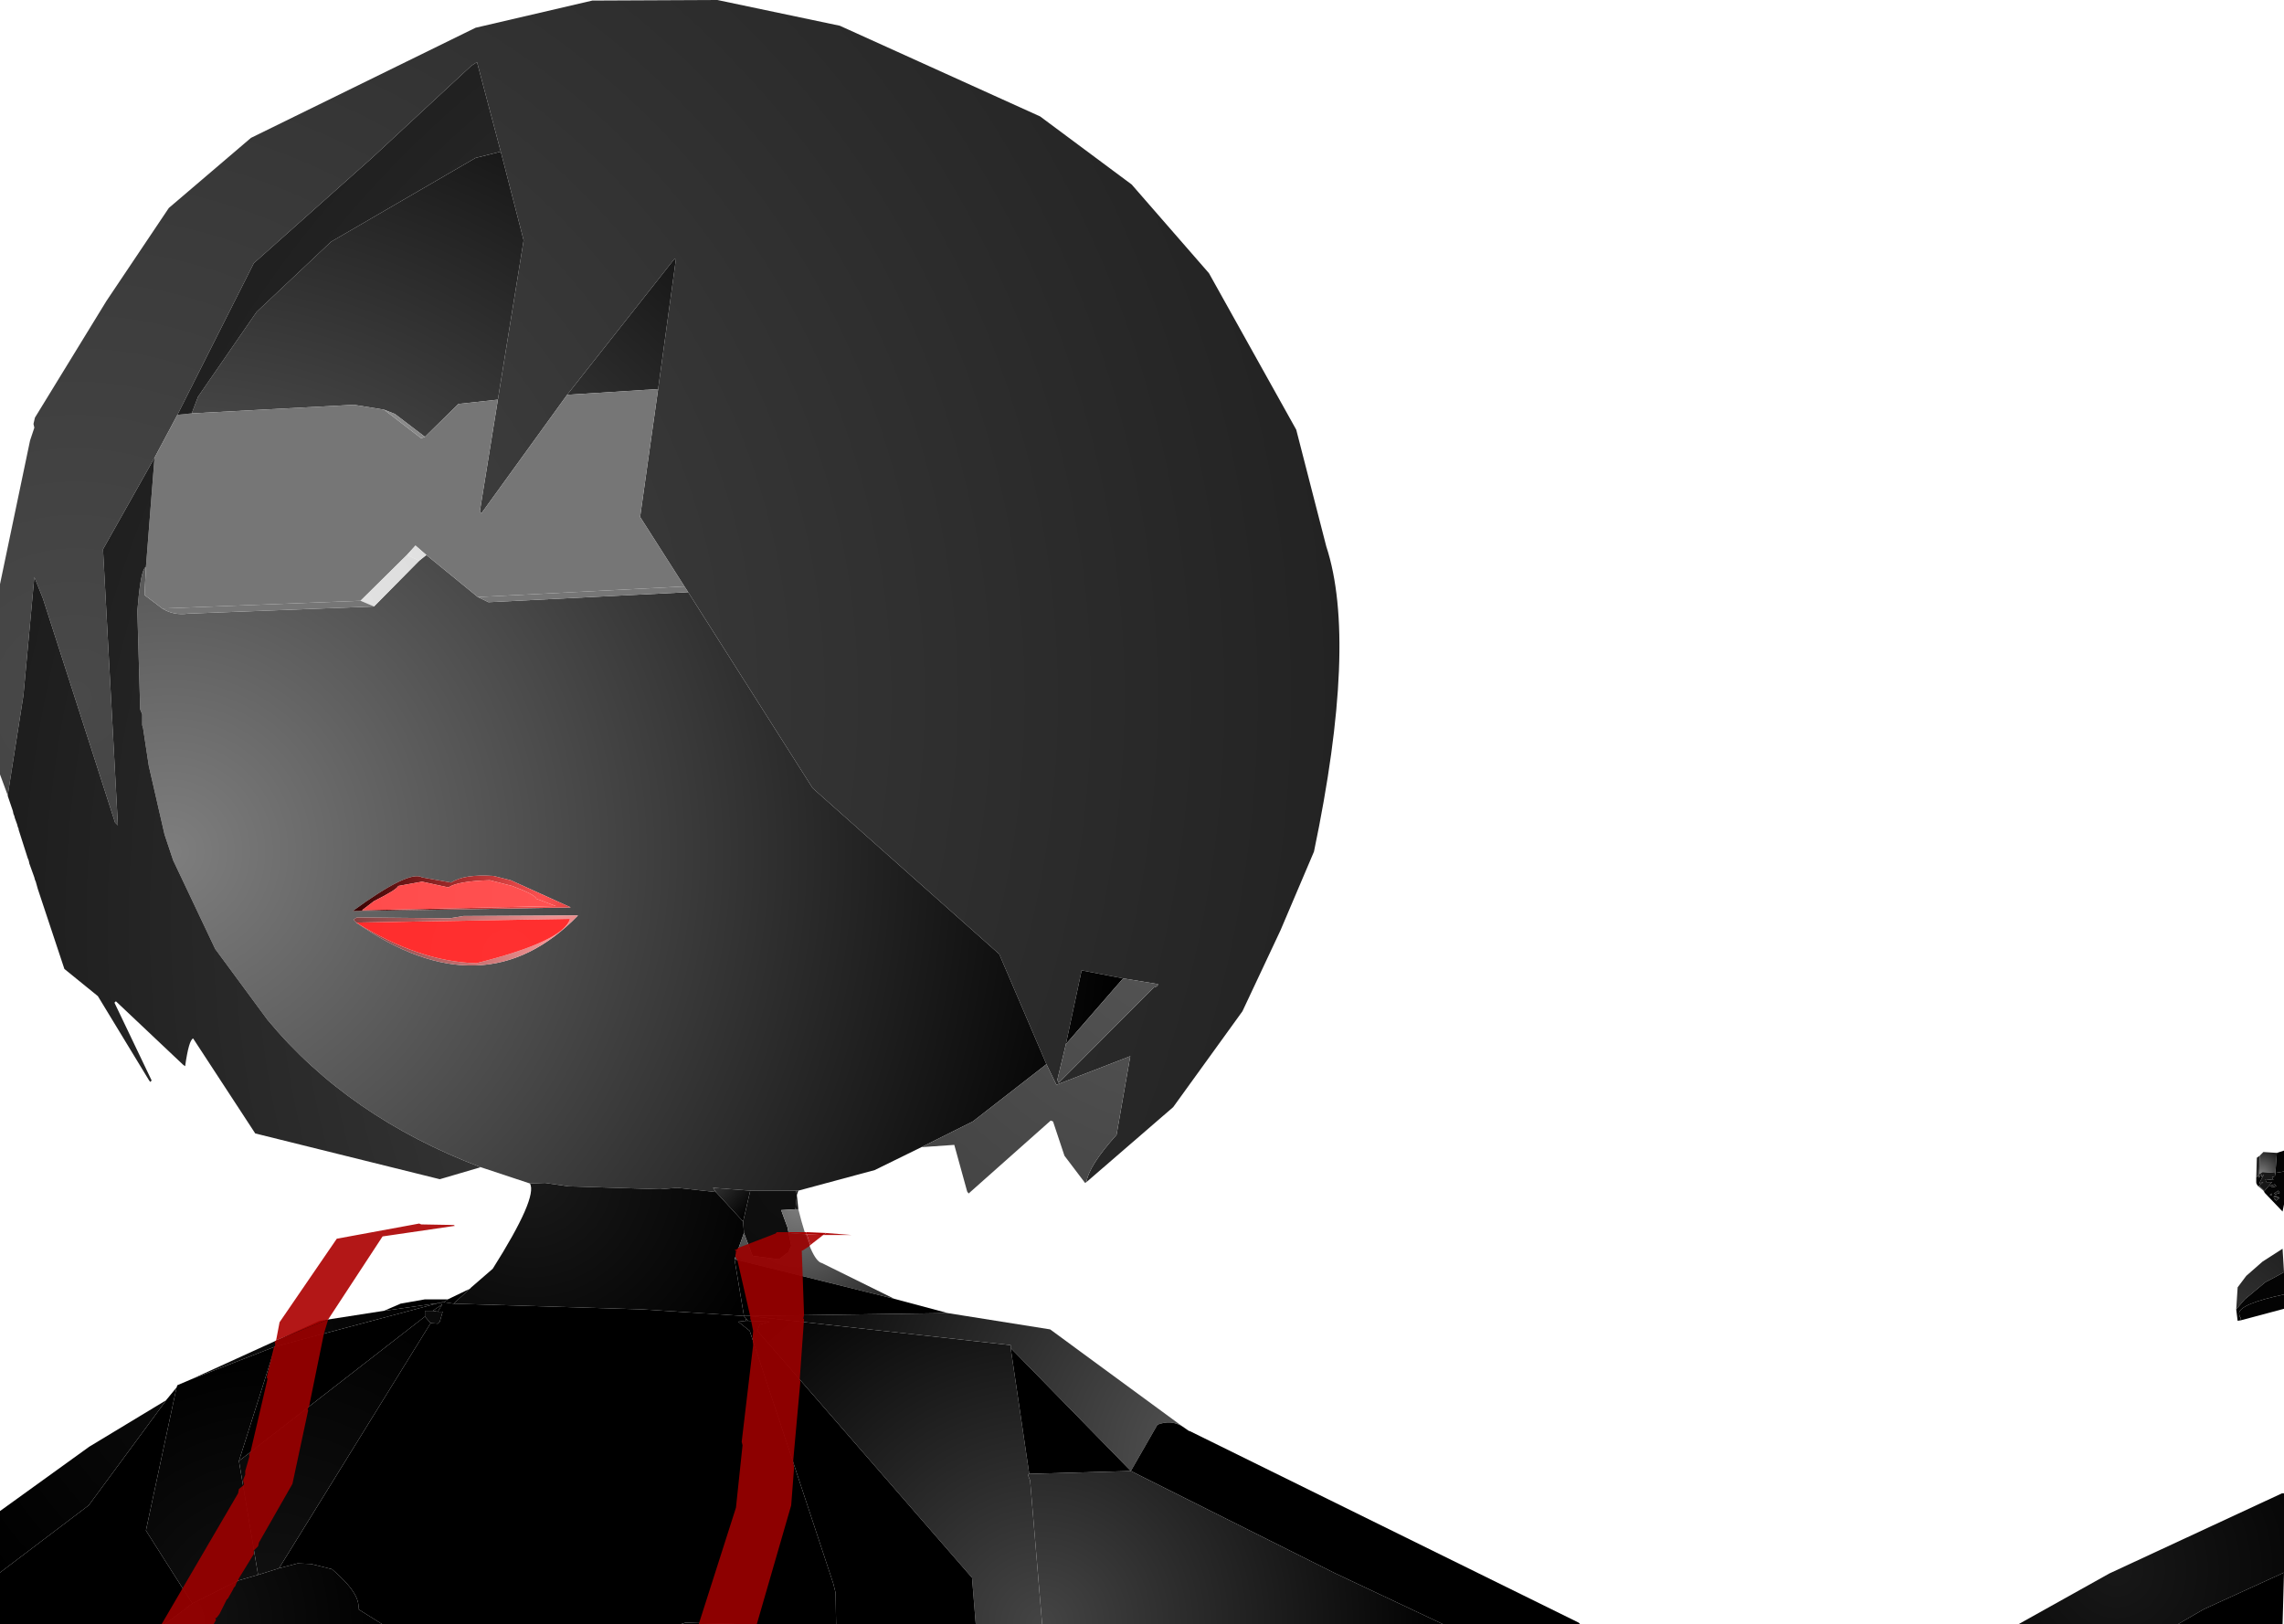 <?xml version="1.0" encoding="UTF-8" standalone="no"?>
<svg xmlns:xlink="http://www.w3.org/1999/xlink" height="283.85px" width="399.1px" xmlns="http://www.w3.org/2000/svg">
  <g transform="matrix(1.0, 0.0, 0.0, 1.0, 400.0, 284.75)">
    <path d="M-398.65 -145.75 L-400.0 -149.4 -400.0 -182.65 -394.75 -207.75 -394.0 -210.0 -394.15 -210.65 -393.9 -211.75 -381.4 -232.15 -370.5 -248.4 -356.15 -260.65 -316.9 -279.9 -296.5 -284.65 -274.65 -284.75 -253.25 -280.25 -218.25 -264.4 -202.25 -252.5 -188.75 -237.0 -173.5 -209.65 -168.25 -189.25 Q-162.75 -172.5 -170.4 -135.9 L-176.25 -122.15 -182.9 -108.0 -195.0 -91.25 -210.15 -78.15 Q-209.75 -81.0 -204.9 -86.4 L-202.5 -100.15 -215.4 -95.15 -217.15 -98.75 -225.4 -118.0 -258.0 -147.0 -279.75 -181.25 -280.4 -182.25 -288.15 -194.4 -285.0 -216.75 -281.9 -239.4 -282.15 -239.5 -300.9 -215.75 -315.9 -195.0 -316.15 -195.4 -313.0 -214.9 -308.5 -242.75 -312.5 -258.25 -316.65 -273.9 -317.65 -273.25 -335.0 -257.15 -355.65 -238.75 -369.0 -212.25 -373.0 -204.75 -382.0 -188.75 -379.4 -140.5 -379.9 -141.0 -392.5 -180.15 -394.0 -183.9 -395.9 -163.25 -398.65 -145.75 M-213.75 -102.25 L-215.25 -96.0 -215.0 -95.5 -198.4 -112.15 -197.75 -112.4 -197.65 -112.75 -203.75 -113.75 -211.0 -115.15 -213.75 -102.25" fill="url(#gradient0)" fill-rule="evenodd" stroke="none"/>
    <path d="M-239.0 -84.25 L-247.15 -80.25 -260.5 -76.65 -260.9 -76.65 -268.9 -76.65 -275.4 -77.15 -274.9 -76.4 -281.65 -77.15 -284.65 -76.9 -300.65 -77.4 -304.75 -78.0 -307.4 -77.9 -316.0 -80.75 Q-339.15 -89.5 -353.25 -106.5 L-362.4 -118.9 -369.75 -134.4 -371.25 -138.9 -374.0 -150.9 -375.0 -157.5 -375.15 -158.0 -375.15 -159.9 -375.5 -160.75 -376.0 -178.0 -375.75 -180.65 Q-375.25 -185.4 -374.5 -185.65 L-374.75 -180.75 -371.65 -178.4 Q-369.65 -177.15 -367.15 -177.5 L-334.65 -178.75 -326.75 -186.75 -325.5 -187.75 -316.5 -180.4 -314.65 -179.5 -279.75 -181.25 -258.0 -147.0 -225.4 -118.0 -217.15 -98.75 -230.0 -88.75 -239.0 -84.25 M-312.5 -258.25 L-308.5 -242.75 -313.0 -214.9 -319.9 -214.15 -325.75 -208.4 -331.0 -212.4 -332.9 -213.15 -338.15 -214.0 -366.5 -212.5 -365.4 -215.4 -355.15 -230.25 -342.15 -242.5 -316.9 -257.15 -312.5 -258.25 M-300.9 -215.75 L-282.15 -239.5 -281.9 -239.4 -285.0 -216.75 -300.9 -215.75 M-203.75 -113.75 L-213.75 -102.25 -211.0 -115.15 -203.75 -113.75 M-321.15 -130.5 L-326.25 -131.4 Q-328.5 -132.75 -338.4 -125.5 L-300.25 -126.15 -310.75 -130.9 -313.75 -131.65 Q-318.9 -132.0 -321.15 -130.5 M-337.75 -123.5 Q-315.4 -107.9 -299.0 -124.75 L-319.0 -124.65 -321.4 -124.25 -337.65 -124.4 -338.25 -124.0 -337.75 -123.5" fill="url(#gradient1)" fill-rule="evenodd" stroke="none"/>
    <path d="M-373.0 -204.75 L-369.0 -212.25 -366.5 -212.5 -338.15 -214.0 -332.9 -213.15 -326.4 -208.15 -325.75 -208.4 -319.9 -214.15 -313.0 -214.9 -316.15 -195.4 -315.9 -195.0 -300.9 -215.75 -285.0 -216.75 -288.15 -194.4 -280.4 -182.25 -316.5 -180.4 -325.5 -187.75 -327.4 -189.4 -328.9 -187.75 -337.0 -179.75 -371.65 -178.4 -374.75 -180.75 -374.5 -185.65 -373.0 -204.75" fill="url(#gradient2)" fill-rule="evenodd" stroke="none"/>
    <path d="M-210.15 -78.15 L-210.4 -78.0 -214.0 -82.75 -216.0 -88.75 -216.4 -88.9 -230.75 -76.15 -231.0 -76.5 -233.25 -84.65 -239.0 -84.25 -230.0 -88.75 -217.15 -98.75 -215.4 -95.15 -202.5 -100.15 -204.9 -86.4 Q-209.75 -81.0 -210.15 -78.15 M-316.0 -80.75 L-323.15 -78.65 -355.4 -86.65 -366.25 -103.25 Q-367.0 -103.0 -367.65 -98.4 L-368.0 -98.65 -379.75 -109.75 -380.0 -109.5 -373.5 -95.9 -373.75 -95.65 -374.0 -96.0 -382.9 -110.65 -388.75 -115.4 -393.4 -129.4 -393.75 -130.65 -393.9 -131.0 -394.0 -131.4 -394.9 -133.9 -394.9 -134.0 -395.0 -134.4 -395.15 -134.75 -396.75 -139.75 -396.75 -139.9 -396.9 -140.25 -397.0 -140.65 -397.4 -141.75 -397.5 -142.15 -397.65 -142.5 -397.75 -143.0 -398.65 -145.65 -398.65 -145.75 -395.9 -163.25 -394.0 -183.9 -392.5 -180.15 -379.9 -141.0 -379.4 -140.5 -382.0 -188.75 -373.0 -204.75 -374.5 -185.65 Q-375.25 -185.4 -375.75 -180.65 L-376.0 -178.0 -375.5 -160.75 -375.15 -159.9 -375.15 -158.0 -375.0 -157.5 -374.0 -150.9 -371.25 -138.9 -369.75 -134.4 -362.4 -118.9 -353.25 -106.5 Q-339.15 -89.5 -316.0 -80.75 M-369.0 -212.25 L-355.65 -238.75 -335.0 -257.15 -317.65 -273.25 -316.65 -273.9 -312.5 -258.25 -316.9 -257.15 -342.15 -242.5 -355.15 -230.25 -365.4 -215.4 -366.5 -212.5 -369.0 -212.25 M-213.75 -102.25 L-203.75 -113.75 -197.65 -112.75 -197.75 -112.4 -198.4 -112.15 -215.0 -95.5 -215.25 -96.0 -213.75 -102.25" fill="url(#gradient3)" fill-rule="evenodd" stroke="none"/>
    <path d="M-332.9 -213.15 L-331.0 -212.4 -325.75 -208.4 -326.4 -208.15 -332.9 -213.15" fill="url(#gradient4)" fill-rule="evenodd" stroke="none"/>
    <path d="M-280.4 -182.25 L-279.75 -181.25 -314.65 -179.5 -316.5 -180.4 -280.4 -182.25" fill="url(#gradient5)" fill-rule="evenodd" stroke="none"/>
    <path d="M-326.75 -186.75 L-328.9 -187.75 -327.4 -189.4 -325.5 -187.75 -326.75 -186.75" fill="url(#gradient6)" fill-rule="evenodd" stroke="none"/>
    <path d="M-328.9 -187.75 L-326.75 -186.75 -334.65 -178.75 -337.0 -179.75 -328.9 -187.75" fill="url(#gradient7)" fill-rule="evenodd" stroke="none"/>
    <path d="M-337.0 -179.75 L-334.65 -178.75 -367.15 -177.5 Q-369.65 -177.15 -371.65 -178.4 L-337.0 -179.75" fill="url(#gradient8)" fill-rule="evenodd" stroke="none"/>
    <path d="M-321.65 -129.65 L-326.25 -130.65 -330.4 -129.9 Q-330.65 -129.25 -334.65 -127.25 L-336.75 -125.65 -302.9 -126.4 -306.25 -127.65 Q-306.5 -128.4 -310.5 -129.9 L-314.4 -130.9 Q-320.0 -130.75 -321.65 -129.65 M-321.15 -130.5 Q-318.9 -132.0 -313.75 -131.65 L-310.75 -130.9 -300.25 -126.15 -338.4 -125.5 Q-328.5 -132.75 -326.25 -131.4 L-321.15 -130.5" fill="url(#gradient9)" fill-rule="evenodd" stroke="none"/>
    <path d="M-321.65 -129.65 Q-320.0 -130.75 -314.4 -130.9 L-310.5 -129.9 Q-306.5 -128.4 -306.25 -127.65 L-302.9 -126.4 -336.75 -125.65 -334.65 -127.25 Q-330.65 -129.25 -330.4 -129.9 L-326.25 -130.65 -321.65 -129.65" fill="url(#gradient10)" fill-rule="evenodd" stroke="none"/>
    <path d="M-337.75 -123.5 L-338.25 -124.0 -337.65 -124.4 -321.4 -124.25 -319.0 -124.65 -299.0 -124.75 Q-315.4 -107.9 -337.75 -123.5 -326.75 -116.65 -316.75 -116.4 -301.5 -120.25 -300.4 -124.15 L-337.75 -123.5" fill="url(#gradient11)" fill-rule="evenodd" stroke="none"/>
    <path d="M-337.75 -123.5 L-300.4 -124.15 Q-301.5 -120.25 -316.75 -116.4 -326.75 -116.65 -337.75 -123.5" fill="url(#gradient12)" fill-rule="evenodd" stroke="none"/>
    <path d="M-5.25 -79.5 L-5.15 -82.75 -4.5 -83.4 -2.15 -83.25 -2.4 -79.75 -4.65 -79.9 -5.25 -79.5" fill="url(#gradient13)" fill-rule="evenodd" stroke="none"/>
    <path d="M-2.15 -83.25 L-0.9 -83.65 -0.9 -80.0 -2.4 -79.75 -2.15 -83.25" fill="url(#gradient14)" fill-rule="evenodd" stroke="none"/>
    <path d="M-5.75 -79.0 L-5.4 -79.25 -5.25 -78.9 -5.0 -79.4 -4.75 -79.5 -4.9 -79.0 -4.4 -79.5 -5.25 -77.9 -4.5 -78.15 -5.4 -77.4 -5.65 -77.75 -5.75 -78.15 -5.75 -79.0 M-0.9 -80.0 L-0.9 -74.25 -1.15 -73.0 -4.25 -76.25 -4.4 -76.5 -3.0 -78.15 -4.0 -78.15 -4.15 -78.65 -2.75 -78.5 -3.0 -79.0 -2.5 -79.15 -2.4 -79.75 -0.9 -80.0 M-2.25 -77.4 L-2.5 -77.75 -3.4 -77.5 -2.9 -77.25 -2.25 -77.4 M-3.0 -75.9 L-3.0 -76.15 -3.4 -75.9 -3.0 -75.9 M-2.4 -76.0 L-1.65 -76.25 -1.9 -76.65 -2.65 -76.15 -2.4 -76.0 M-1.75 -75.5 L-2.5 -75.75 -2.75 -75.5 -1.75 -75.5 M-2.25 -74.9 L-1.65 -75.4 -2.65 -75.25 -2.25 -74.9" fill="url(#gradient15)" fill-rule="evenodd" stroke="none"/>
    <path d="M-5.75 -79.0 L-5.65 -82.4 -5.15 -82.75 -5.25 -79.5 -5.25 -79.25 -5.4 -79.25 -5.75 -79.0" fill="url(#gradient16)" fill-rule="evenodd" stroke="none"/>
    <path d="M-5.4 -79.25 L-5.25 -79.25 -5.25 -79.5 -4.65 -79.9 -2.4 -79.75 -2.5 -79.15 -3.0 -79.0 -2.75 -78.5 -4.15 -78.65 -4.0 -78.15 -3.0 -78.15 -4.4 -76.5 -4.5 -76.65 -4.5 -76.75 -5.15 -77.4 -5.4 -77.4 -4.5 -78.15 -5.25 -77.9 -4.4 -79.5 -4.9 -79.0 -4.75 -79.5 -5.0 -79.4 -5.25 -78.9 -5.4 -79.25 M-5.65 -77.75 L-5.75 -78.0 -5.75 -78.15 -5.65 -77.75 M-2.25 -77.4 L-2.9 -77.25 -3.4 -77.5 -2.5 -77.75 -2.25 -77.4 M-2.25 -74.9 L-2.65 -75.25 -1.65 -75.4 -2.25 -74.9 M-1.75 -75.5 L-2.75 -75.5 -2.5 -75.75 -1.75 -75.5 M-2.4 -76.0 L-2.65 -76.15 -1.9 -76.65 -1.65 -76.25 -2.4 -76.0 M-3.0 -75.9 L-3.4 -75.9 -3.0 -76.15 -3.0 -75.9" fill="url(#gradient17)" fill-rule="evenodd" stroke="none"/>
    <path d="M-4.5 -76.65 L-5.4 -77.4 -5.15 -77.4 -4.5 -76.75 -4.5 -76.65" fill="url(#gradient18)" fill-rule="evenodd" stroke="none"/>
    <path d="M-260.5 -76.65 L-260.75 -75.9 -260.9 -76.65 -260.5 -76.65 M-260.7 -75.35 L-260.5 -73.4 -261.0 -73.4 -260.75 -75.75 -260.7 -75.35" fill="url(#gradient19)" fill-rule="evenodd" stroke="none"/>
    <path d="M-260.75 -75.75 L-261.0 -73.4 -263.5 -73.25 -262.4 -70.25 -261.75 -67.0 -262.25 -65.9 -263.9 -64.65 -268.5 -65.25 -270.0 -69.25 -270.15 -71.25 -268.9 -76.65 -260.9 -76.65 -260.75 -75.9 -260.75 -75.75" fill="url(#gradient20)" fill-rule="evenodd" stroke="none"/>
    <path d="M-268.9 -76.65 L-270.15 -71.25 -274.9 -76.4 -275.4 -77.15 -268.9 -76.65" fill="url(#gradient21)" fill-rule="evenodd" stroke="none"/>
    <path d="M-317.9 -59.5 L-317.65 -59.75 -313.9 -63.0 Q-306.0 -75.5 -307.4 -77.9 L-304.75 -78.0 -300.65 -77.4 -284.65 -76.9 -281.65 -77.15 -274.9 -76.4 -270.15 -71.25 -270.0 -69.25 -271.65 -64.65 -270.0 -54.75 -287.75 -55.9 -320.75 -56.9 -317.9 -59.5" fill="url(#gradient22)" fill-rule="evenodd" stroke="none"/>
    <path d="M-321.75 -57.65 L-317.9 -59.5 -320.75 -56.9 -322.4 -57.15 -321.75 -57.65" fill="url(#gradient23)" fill-rule="evenodd" stroke="none"/>
    <path d="M-332.9 -55.65 L-330.0 -56.9 -325.75 -57.65 -321.75 -57.65 -322.4 -57.15 -322.75 -57.15 -323.15 -57.0 -323.4 -57.0 -332.9 -55.65" fill="url(#gradient24)" fill-rule="evenodd" stroke="none"/>
    <path d="M-366.65 -43.65 L-344.15 -53.9 -332.9 -55.65 -323.4 -57.0 -351.9 -49.4 -366.65 -43.65" fill="url(#gradient25)" fill-rule="evenodd" stroke="none"/>
    <path d="M-322.75 -57.15 L-322.75 -56.75 -324.4 -55.65 -325.75 -55.65 -325.75 -54.65 -358.25 -29.4 -351.9 -49.4 -323.4 -57.0 -323.15 -57.0 -322.75 -57.15" fill="url(#gradient26)" fill-rule="evenodd" stroke="none"/>
    <path d="M-369.15 -42.25 L-369.0 -42.65 -366.65 -43.65 -351.9 -49.4 -358.25 -29.4 -354.9 -9.5 -358.4 -8.5 -366.4 -4.5 -374.5 -17.25 -369.15 -42.25" fill="url(#gradient27)" fill-rule="evenodd" stroke="none"/>
    <path d="M-260.75 -75.9 L-260.7 -75.35 -260.75 -75.75 -260.75 -75.9 M-260.5 -73.4 Q-258.25 -64.4 -256.4 -64.0 L-243.75 -57.75 -271.65 -64.65 -270.0 -69.25 -268.5 -65.25 -263.9 -64.65 -262.25 -65.9 -261.75 -67.0 -262.4 -70.25 -263.5 -73.25 -261.0 -73.4 -260.5 -73.4" fill="url(#gradient28)" fill-rule="evenodd" stroke="none"/>
    <path d="M-243.75 -57.75 L-234.4 -55.25 -269.15 -54.75 -270.0 -54.75 -271.65 -64.65 -243.75 -57.75" fill="url(#gradient29)" fill-rule="evenodd" stroke="none"/>
    <path d="M-253.9 -0.9 L-270.9 -0.9 -280.25 -1.15 -281.0 -0.9 -333.25 -0.9 -337.4 -3.5 Q-336.9 -6.15 -342.0 -10.5 L-345.65 -11.4 -348.0 -11.5 -351.25 -10.65 -324.75 -53.5 -323.5 -53.4 -323.15 -53.75 -322.65 -55.5 -323.5 -55.5 -322.75 -56.75 -322.75 -57.15 -322.4 -57.15 -320.75 -56.9 -287.75 -55.9 -270.0 -54.75 -269.65 -54.25 -269.65 -53.9 -271.0 -53.75 -269.0 -52.15 -254.4 -8.0 -254.0 -6.4 -253.9 -0.9" fill="url(#gradient30)" fill-rule="evenodd" stroke="none"/>
    <path d="M-9.25 -55.9 L-9.0 -59.75 -7.5 -61.75 -4.65 -64.25 -1.15 -66.5 -0.9 -62.4 Q-2.5 -61.5 -4.15 -60.65 L-7.75 -57.65 -9.25 -55.9" fill="url(#gradient31)" fill-rule="evenodd" stroke="none"/>
    <path d="M-8.4 -54.0 L-9.0 -53.9 -9.25 -55.9 -7.75 -57.65 -4.15 -60.65 Q-2.5 -61.5 -0.9 -62.4 L-0.9 -58.5 Q-8.5 -56.9 -8.75 -55.25 L-8.65 -54.65 -8.5 -54.5 -8.4 -54.0" fill="url(#gradient32)" fill-rule="evenodd" stroke="none"/>
    <path d="M-0.9 -58.5 L-0.9 -56.0 -8.4 -54.0 -8.5 -54.5 -8.65 -54.65 -8.75 -55.25 Q-8.5 -56.9 -0.9 -58.5" fill="url(#gradient33)" fill-rule="evenodd" stroke="none"/>
    <path d="M-322.75 -56.75 L-323.5 -55.5 -324.4 -55.65 -322.75 -56.75 M-324.75 -53.5 L-351.25 -10.65 -354.9 -9.5 -358.25 -29.4 -325.75 -54.65 -324.75 -53.5" fill="url(#gradient34)" fill-rule="evenodd" stroke="none"/>
    <path d="M-269.0 -52.15 L-271.0 -53.75 -269.65 -53.9 -269.25 -53.9 -265.5 -53.75 -267.25 -53.25 -267.65 -52.15 -269.0 -52.15 M-323.5 -55.5 L-322.65 -55.5 -323.15 -53.75 -323.5 -53.4 -324.75 -53.5 -325.75 -54.65 -325.75 -55.65 -324.4 -55.65 -323.5 -55.5" fill="url(#gradient35)" fill-rule="evenodd" stroke="none"/>
    <path d="M-217.9 -0.9 L-229.5 -0.9 -230.15 -9.0 -267.65 -52.15 -267.25 -53.25 -265.5 -53.75 -269.25 -53.9 -269.65 -54.25 -270.0 -54.75 -269.15 -54.75 -223.4 -49.65 -223.4 -49.15 -220.15 -27.15 -220.4 -27.0 -220.0 -26.0 -217.9 -0.9" fill="url(#gradient36)" fill-rule="evenodd" stroke="none"/>
    <path d="M-234.4 -55.25 L-216.5 -52.4 -193.4 -35.45 Q-195.4 -36.65 -197.75 -35.75 L-202.4 -27.65 -223.4 -49.15 -223.4 -49.65 -269.15 -54.75 -234.4 -55.25" fill="url(#gradient37)" fill-rule="evenodd" stroke="none"/>
    <path d="M-193.4 -35.45 L-192.25 -34.65 -192.15 -34.65 -124.15 -1.15 -123.9 -0.9 -147.9 -0.9 -166.65 -9.75 -202.4 -27.65 -197.75 -35.75 Q-195.4 -36.65 -193.4 -35.45" fill="url(#gradient38)" fill-rule="evenodd" stroke="none"/>
    <path d="M-220.15 -27.15 L-223.4 -49.15 -202.4 -27.65 -220.15 -27.15" fill="url(#gradient39)" fill-rule="evenodd" stroke="none"/>
    <path d="M-229.5 -0.9 L-253.9 -0.9 -254.0 -6.4 -254.4 -8.0 -269.0 -52.15 -267.65 -52.15 -230.15 -9.0 -229.5 -0.9 M-269.25 -53.9 L-269.65 -53.9 -269.65 -54.25 -269.25 -53.9" fill="url(#gradient40)" fill-rule="evenodd" stroke="none"/>
    <path d="M-270.9 -0.9 L-281.0 -0.9 -280.25 -1.15 -270.9 -0.9" fill="url(#gradient41)" fill-rule="evenodd" stroke="none"/>
    <path d="M-333.25 -0.9 L-371.15 -0.9 -366.4 -4.5 -358.4 -8.5 -354.9 -9.5 -351.25 -10.65 -348.0 -11.5 -345.65 -11.4 -342.0 -10.5 Q-336.9 -6.15 -337.4 -3.5 L-333.25 -0.9" fill="url(#gradient42)" fill-rule="evenodd" stroke="none"/>
    <path d="M-371.15 -0.9 L-400.0 -0.9 -400.0 -9.9 -384.5 -21.65 -371.15 -39.75 -371.0 -40.0 -369.15 -42.25 -374.5 -17.25 -366.4 -4.5 -371.15 -0.9" fill="url(#gradient43)" fill-rule="evenodd" stroke="none"/>
    <path d="M-400.0 -9.9 L-400.0 -20.65 -384.4 -31.9 -371.0 -40.0 -371.15 -39.75 -384.5 -21.65 -400.0 -9.9" fill="url(#gradient44)" fill-rule="evenodd" stroke="none"/>
    <path d="M-147.9 -0.9 L-217.9 -0.9 -220.0 -26.0 -220.4 -27.0 -220.15 -27.15 -202.4 -27.65 -166.65 -9.75 -147.9 -0.9" fill="url(#gradient45)" fill-rule="evenodd" stroke="none"/>
    <path d="M-19.4 -0.9 L-47.25 -0.9 -31.4 -9.75 -1.25 -23.75 -0.9 -23.75 -0.9 -9.9 -14.9 -3.5 -19.4 -0.9" fill="url(#gradient46)" fill-rule="evenodd" stroke="none"/>
    <path d="M-19.4 -0.9 L-14.9 -3.5 -0.9 -9.9 -1.15 -0.9 -19.4 -0.9" fill="url(#gradient47)" fill-rule="evenodd" stroke="none"/>
    <path d="M-258.4 -67.15 L-259.0 -69.0 -256.15 -68.9 -255.65 -69.25 -251.25 -68.9 -256.15 -68.9 -258.4 -67.15 M-351.75 -50.5 L-351.15 -53.65 -341.15 -68.25 -326.75 -70.9 -326.4 -70.75 -320.75 -70.65 -320.5 -70.5 -333.15 -68.65 -342.65 -54.15 -351.75 -50.5" fill="#ab0000" fill-opacity="0.91" fill-rule="evenodd" stroke="none"/>
    <path d="M-258.4 -67.15 L-258.65 -66.9 -259.65 -66.25 -259.9 -66.15 -259.5 -54.9 -259.65 -54.25 -259.5 -54.25 -260.25 -43.75 -260.15 -43.25 -261.4 -29.4 -261.25 -28.15 -261.75 -21.65 -267.75 -0.9 -277.9 -0.9 -271.4 -21.25 -270.25 -32.15 -270.4 -32.75 -268.4 -49.65 -268.5 -50.9 -268.4 -52.15 -268.75 -53.9 -268.9 -54.25 -268.9 -54.65 -271.15 -64.5 -271.25 -64.65 -271.5 -65.15 -271.4 -66.15 -271.65 -66.25 -271.25 -66.4 -271.0 -66.65 -264.5 -69.15 -264.25 -69.4 -262.4 -69.4 -262.15 -69.25 -259.0 -69.0 -258.4 -67.15 M-351.75 -50.5 L-342.65 -54.15 -343.4 -51.65 -346.0 -38.9 -346.25 -38.5 -346.15 -38.25 -348.9 -25.4 -354.75 -15.15 -354.9 -14.5 -355.65 -13.75 -355.65 -13.15 -358.25 -8.9 -358.4 -8.5 -358.65 -8.15 -358.9 -7.5 -359.15 -7.25 -359.25 -7.0 -360.15 -5.4 -360.4 -5.15 -361.65 -2.65 -362.15 -2.0 -362.4 -1.9 -362.25 -1.65 -362.65 -0.9 -371.75 -0.9 -358.4 -23.75 -358.25 -24.5 -357.65 -25.0 -357.4 -25.25 -357.4 -25.5 -357.5 -25.9 -357.5 -26.15 -357.15 -27.0 -357.15 -27.65 -356.4 -30.25 -356.5 -30.5 -356.25 -30.9 -353.25 -43.75 -353.4 -44.0 -352.15 -49.25 -352.0 -49.4 -351.9 -49.75 -352.0 -50.25 -351.75 -50.5" fill="#9b0000" fill-opacity="0.91" fill-rule="evenodd" stroke="none"/>
    <path d="M-259.0 -69.0 L-262.15 -69.25 -262.4 -69.4 -259.15 -69.4 -259.0 -69.0" fill="#a90000" fill-rule="evenodd" stroke="none"/>
    <path d="M-259.15 -69.4 L-255.65 -69.25 -256.15 -68.9 -259.0 -69.0 -259.15 -69.4" fill="#ab0000" fill-rule="evenodd" stroke="none"/>
  </g>
  <defs>
    <radialGradient cx="0" cy="0" gradientTransform="matrix(0.27, 0.0, 0.0, 0.27, -386.85, -162.75)" gradientUnits="userSpaceOnUse" id="gradient0" r="819.2" spreadMethod="pad">
      <stop offset="0.0" stop-color="#494949"/>
      <stop offset="1.0" stop-color="#232323"/>
    </radialGradient>
    <radialGradient cx="0" cy="0" gradientTransform="matrix(0.205, 0.0, 0.0, 0.205, -370.3, -135.9)" gradientUnits="userSpaceOnUse" id="gradient1" r="819.2" spreadMethod="pad">
      <stop offset="0.0" stop-color="#7e7e7e"/>
      <stop offset="1.0" stop-color="#000000"/>
    </radialGradient>
    <radialGradient cx="0" cy="0" gradientTransform="matrix(0.127, 0.0, 0.0, 0.127, -374.75, -180.65)" gradientUnits="userSpaceOnUse" id="gradient2" r="819.2" spreadMethod="pad">
      <stop offset="0.0" stop-color="#767676"/>
      <stop offset="1.0" stop-color="#767676"/>
    </radialGradient>
    <radialGradient cx="0" cy="0" gradientTransform="matrix(0.266, 0.0, 0.0, 0.266, -194.7, -123.4)" gradientUnits="userSpaceOnUse" id="gradient3" r="819.2" spreadMethod="pad">
      <stop offset="0.0" stop-color="#555555"/>
      <stop offset="1.0" stop-color="#1a1a1a"/>
    </radialGradient>
    <radialGradient cx="0" cy="0" gradientTransform="matrix(0.014, 0.0, 0.0, 0.014, -333.25, -213.45)" gradientUnits="userSpaceOnUse" id="gradient4" r="819.2" spreadMethod="pad">
      <stop offset="0.0" stop-color="#8a8a8a"/>
      <stop offset="1.0" stop-color="#898989"/>
    </radialGradient>
    <radialGradient cx="0" cy="0" gradientTransform="matrix(0.047, 0.0, 0.0, 0.047, -278.05, -182.45)" gradientUnits="userSpaceOnUse" id="gradient5" r="819.2" spreadMethod="pad">
      <stop offset="0.0" stop-color="#767676"/>
      <stop offset="1.0" stop-color="#767676"/>
    </radialGradient>
    <radialGradient cx="0" cy="0" gradientTransform="matrix(0.005, 0.0, 0.0, 0.005, -328.95, -187.8)" gradientUnits="userSpaceOnUse" id="gradient6" r="819.2" spreadMethod="pad">
      <stop offset="0.0" stop-color="#e2e2e2"/>
      <stop offset="1.0" stop-color="#e0e0e0"/>
    </radialGradient>
    <radialGradient cx="0" cy="0" gradientTransform="matrix(0.015, 0.0, 0.0, 0.015, -336.95, -179.8)" gradientUnits="userSpaceOnUse" id="gradient7" r="819.2" spreadMethod="pad">
      <stop offset="0.0" stop-color="#e1e1e1"/>
      <stop offset="1.0" stop-color="#dedede"/>
    </radialGradient>
    <radialGradient cx="0" cy="0" gradientTransform="matrix(0.043, 0.0, 0.0, 0.043, -336.95, -179.8)" gradientUnits="userSpaceOnUse" id="gradient8" r="819.2" spreadMethod="pad">
      <stop offset="0.0" stop-color="#767676"/>
      <stop offset="1.0" stop-color="#767676"/>
    </radialGradient>
    <radialGradient cx="0" cy="0" gradientTransform="matrix(0.041, 0.0, 0.0, 0.041, -305.25, -127.45)" gradientUnits="userSpaceOnUse" id="gradient9" r="819.2" spreadMethod="pad">
      <stop offset="0.0" stop-color="#ff5151"/>
      <stop offset="1.0" stop-color="#330000"/>
    </radialGradient>
    <radialGradient cx="0" cy="0" gradientTransform="matrix(0.039, 0.0, 0.0, 0.039, -304.6, -127.1)" gradientUnits="userSpaceOnUse" id="gradient10" r="819.2" spreadMethod="pad">
      <stop offset="0.0" stop-color="#ff5151"/>
      <stop offset="1.0" stop-color="#ff4c4c"/>
    </radialGradient>
    <radialGradient cx="0" cy="0" gradientTransform="matrix(0.043, 0.0, 0.0, 0.043, -302.8, -121.2)" gradientUnits="userSpaceOnUse" id="gradient11" r="819.2" spreadMethod="pad">
      <stop offset="0.0" stop-color="#f89797"/>
      <stop offset="1.0" stop-color="#864242"/>
    </radialGradient>
    <radialGradient cx="0" cy="0" gradientTransform="matrix(0.033, 0.0, 0.0, 0.033, -311.2, -117.9)" gradientUnits="userSpaceOnUse" id="gradient12" r="819.2" spreadMethod="pad">
      <stop offset="0.0" stop-color="#ff3030"/>
      <stop offset="1.0" stop-color="#ff2d2d"/>
    </radialGradient>
    <radialGradient cx="0" cy="0" gradientTransform="matrix(0.006, 0.0, 0.0, 0.006, -5.1, -79.45)" gradientUnits="userSpaceOnUse" id="gradient13" r="819.2" spreadMethod="pad">
      <stop offset="0.0" stop-color="#828282"/>
      <stop offset="1.0" stop-color="#171717"/>
    </radialGradient>
    <radialGradient cx="0" cy="0" gradientTransform="matrix(0.005, 0.0, 0.0, 0.005, -1.0, -83.7)" gradientUnits="userSpaceOnUse" id="gradient14" r="819.2" spreadMethod="pad">
      <stop offset="0.0" stop-color="#040404"/>
      <stop offset="1.0" stop-color="#040404"/>
    </radialGradient>
    <radialGradient cx="0" cy="0" gradientTransform="matrix(0.008, 0.0, 0.0, 0.008, -5.4, -77.45)" gradientUnits="userSpaceOnUse" id="gradient15" r="819.2" spreadMethod="pad">
      <stop offset="0.0" stop-color="#040404"/>
      <stop offset="1.0" stop-color="#040404"/>
    </radialGradient>
    <radialGradient cx="0" cy="0" gradientTransform="matrix(0.005, 0.0, 0.0, 0.005, -5.55, -79.05)" gradientUnits="userSpaceOnUse" id="gradient16" r="819.2" spreadMethod="pad">
      <stop offset="0.0" stop-color="#303030"/>
      <stop offset="1.0" stop-color="#202020"/>
    </radialGradient>
    <radialGradient cx="0" cy="0" gradientTransform="matrix(0.008, 0.0, 0.0, 0.008, -3.85, -79.9)" gradientUnits="userSpaceOnUse" id="gradient17" r="819.2" spreadMethod="pad">
      <stop offset="0.0" stop-color="#171717"/>
      <stop offset="1.0" stop-color="#171717"/>
    </radialGradient>
    <radialGradient cx="0" cy="0" gradientTransform="matrix(0.004, 0.0, 0.0, 0.004, -5.6, -78.05)" gradientUnits="userSpaceOnUse" id="gradient18" r="819.2" spreadMethod="pad">
      <stop offset="0.0" stop-color="#575757"/>
      <stop offset="1.0" stop-color="#3d3d3d"/>
    </radialGradient>
    <radialGradient cx="0" cy="0" gradientTransform="matrix(0.104, 0.0, 0.0, 0.104, -260.7, -85.85)" gradientUnits="userSpaceOnUse" id="gradient19" r="819.2" spreadMethod="pad">
      <stop offset="0.0" stop-color="#1a1a1a"/>
      <stop offset="1.0" stop-color="#121212"/>
    </radialGradient>
    <radialGradient cx="0" cy="0" gradientTransform="matrix(0.095, 0.0, 0.0, 0.095, -260.55, -78.45)" gradientUnits="userSpaceOnUse" id="gradient20" r="819.2" spreadMethod="pad">
      <stop offset="0.0" stop-color="#101010"/>
      <stop offset="1.0" stop-color="#000000"/>
    </radialGradient>
    <radialGradient cx="0" cy="0" gradientTransform="matrix(0.023, 0.0, 0.0, 0.023, -283.05, -85.4)" gradientUnits="userSpaceOnUse" id="gradient21" r="819.2" spreadMethod="pad">
      <stop offset="0.0" stop-color="#797979"/>
      <stop offset="1.0" stop-color="#000000"/>
    </radialGradient>
    <radialGradient cx="0" cy="0" gradientTransform="matrix(0.055, 0.0, 0.0, 0.055, -307.45, -79.65)" gradientUnits="userSpaceOnUse" id="gradient22" r="819.2" spreadMethod="pad">
      <stop offset="0.0" stop-color="#1a1a1a"/>
      <stop offset="1.0" stop-color="#000000"/>
    </radialGradient>
    <radialGradient cx="0" cy="0" gradientTransform="matrix(0.019, 0.0, 0.0, 0.019, -322.4, -57.25)" gradientUnits="userSpaceOnUse" id="gradient23" r="819.2" spreadMethod="pad">
      <stop offset="0.0" stop-color="#000000"/>
      <stop offset="1.0" stop-color="#000000"/>
    </radialGradient>
    <radialGradient cx="0" cy="0" gradientTransform="matrix(0.014, 0.0, 0.0, 0.014, -323.25, -56.55)" gradientUnits="userSpaceOnUse" id="gradient24" r="819.2" spreadMethod="pad">
      <stop offset="0.0" stop-color="#000000"/>
      <stop offset="1.0" stop-color="#000000"/>
    </radialGradient>
    <radialGradient cx="0" cy="0" gradientTransform="matrix(0.048, 0.0, 0.0, 0.048, -360.4, -46.65)" gradientUnits="userSpaceOnUse" id="gradient25" r="819.2" spreadMethod="pad">
      <stop offset="0.0" stop-color="#0d0d0d"/>
      <stop offset="1.0" stop-color="#000000"/>
    </radialGradient>
    <radialGradient cx="0" cy="0" gradientTransform="matrix(0.055, 0.0, 0.0, 0.055, -322.4, -57.25)" gradientUnits="userSpaceOnUse" id="gradient26" r="819.2" spreadMethod="pad">
      <stop offset="0.0" stop-color="#000000"/>
      <stop offset="1.0" stop-color="#000000"/>
    </radialGradient>
    <radialGradient cx="0" cy="0" gradientTransform="matrix(0.059, 0.0, 0.0, 0.059, -353.45, -1.0)" gradientUnits="userSpaceOnUse" id="gradient27" r="819.2" spreadMethod="pad">
      <stop offset="0.0" stop-color="#121212"/>
      <stop offset="1.0" stop-color="#000000"/>
    </radialGradient>
    <radialGradient cx="0" cy="0" gradientTransform="matrix(0.037, 0.0, 0.0, 0.037, -260.55, -73.75)" gradientUnits="userSpaceOnUse" id="gradient28" r="819.2" spreadMethod="pad">
      <stop offset="0.0" stop-color="#7b7b7b"/>
      <stop offset="1.0" stop-color="#090909"/>
    </radialGradient>
    <radialGradient cx="0" cy="0" gradientTransform="matrix(0.048, 0.0, 0.0, 0.048, -271.75, -64.8)" gradientUnits="userSpaceOnUse" id="gradient29" r="819.2" spreadMethod="pad">
      <stop offset="0.0" stop-color="#000000"/>
      <stop offset="1.0" stop-color="#000000"/>
    </radialGradient>
    <radialGradient cx="0" cy="0" gradientTransform="matrix(0.117, 0.0, 0.0, 0.117, -349.4, -13.8)" gradientUnits="userSpaceOnUse" id="gradient30" r="819.2" spreadMethod="pad">
      <stop offset="0.0" stop-color="#000000"/>
      <stop offset="1.0" stop-color="#000000"/>
    </radialGradient>
    <radialGradient cx="0" cy="0" gradientTransform="matrix(0.016, 0.0, 0.0, 0.016, -9.1, -55.9)" gradientUnits="userSpaceOnUse" id="gradient31" r="819.2" spreadMethod="pad">
      <stop offset="0.0" stop-color="#313131"/>
      <stop offset="1.0" stop-color="#212121"/>
    </radialGradient>
    <radialGradient cx="0" cy="0" gradientTransform="matrix(0.014, 0.0, 0.0, 0.014, -8.95, -54.0)" gradientUnits="userSpaceOnUse" id="gradient32" r="819.2" spreadMethod="pad">
      <stop offset="0.0" stop-color="#040404"/>
      <stop offset="1.0" stop-color="#040404"/>
    </radialGradient>
    <radialGradient cx="0" cy="0" gradientTransform="matrix(0.01, 0.0, 0.0, 0.01, -8.55, -55.6)" gradientUnits="userSpaceOnUse" id="gradient33" r="819.2" spreadMethod="pad">
      <stop offset="0.0" stop-color="#030303"/>
      <stop offset="1.0" stop-color="#030303"/>
    </radialGradient>
    <radialGradient cx="0" cy="0" gradientTransform="matrix(0.078, 0.0, 0.0, 0.078, -353.45, -1.0)" gradientUnits="userSpaceOnUse" id="gradient34" r="819.2" spreadMethod="pad">
      <stop offset="0.0" stop-color="#121212"/>
      <stop offset="1.0" stop-color="#000000"/>
    </radialGradient>
    <radialGradient cx="0" cy="0" gradientTransform="matrix(0.102, 0.0, 0.0, 0.102, -329.7, -1.0)" gradientUnits="userSpaceOnUse" id="gradient35" r="819.2" spreadMethod="pad">
      <stop offset="0.0" stop-color="#1c1c1c"/>
      <stop offset="1.0" stop-color="#000000"/>
    </radialGradient>
    <radialGradient cx="0" cy="0" gradientTransform="matrix(0.091, 0.0, 0.0, 0.091, -218.0, -1.0)" gradientUnits="userSpaceOnUse" id="gradient36" r="819.2" spreadMethod="pad">
      <stop offset="0.0" stop-color="#444444"/>
      <stop offset="1.0" stop-color="#000000"/>
    </radialGradient>
    <radialGradient cx="0" cy="0" gradientTransform="matrix(0.108, 0.0, 0.0, 0.108, -185.2, -29.6)" gradientUnits="userSpaceOnUse" id="gradient37" r="819.2" spreadMethod="pad">
      <stop offset="0.0" stop-color="#585858"/>
      <stop offset="1.0" stop-color="#000000"/>
    </radialGradient>
    <radialGradient cx="0" cy="0" gradientTransform="matrix(0.053, 0.0, 0.0, 0.053, -166.65, -10.0)" gradientUnits="userSpaceOnUse" id="gradient38" r="819.2" spreadMethod="pad">
      <stop offset="0.0" stop-color="#000000"/>
      <stop offset="1.0" stop-color="#000000"/>
    </radialGradient>
    <radialGradient cx="0" cy="0" gradientTransform="matrix(0.028, 0.0, 0.0, 0.028, -220.25, -27.25)" gradientUnits="userSpaceOnUse" id="gradient39" r="819.2" spreadMethod="pad">
      <stop offset="0.0" stop-color="#000000"/>
      <stop offset="1.0" stop-color="#000000"/>
    </radialGradient>
    <radialGradient cx="0" cy="0" gradientTransform="matrix(0.062, 0.0, 0.0, 0.062, -254.1, -6.75)" gradientUnits="userSpaceOnUse" id="gradient40" r="819.2" spreadMethod="pad">
      <stop offset="0.0" stop-color="#000000"/>
      <stop offset="1.0" stop-color="#000000"/>
    </radialGradient>
    <radialGradient cx="0" cy="0" gradientTransform="matrix(0.027, 0.0, 0.0, 0.027, -265.25, -1.0)" gradientUnits="userSpaceOnUse" id="gradient41" r="819.2" spreadMethod="pad">
      <stop offset="0.0" stop-color="#000000"/>
      <stop offset="1.0" stop-color="#000000"/>
    </radialGradient>
    <radialGradient cx="0" cy="0" gradientTransform="matrix(0.048, 0.0, 0.0, 0.048, -371.05, -1.0)" gradientUnits="userSpaceOnUse" id="gradient42" r="819.2" spreadMethod="pad">
      <stop offset="0.0" stop-color="#141414"/>
      <stop offset="1.0" stop-color="#000000"/>
    </radialGradient>
    <radialGradient cx="0" cy="0" gradientTransform="matrix(0.064, 0.0, 0.0, 0.064, -368.9, -42.75)" gradientUnits="userSpaceOnUse" id="gradient43" r="819.2" spreadMethod="pad">
      <stop offset="0.0" stop-color="#000000"/>
      <stop offset="1.0" stop-color="#000000"/>
    </radialGradient>
    <radialGradient cx="0" cy="0" gradientTransform="matrix(0.066, 0.0, 0.0, 0.066, -360.4, -46.65)" gradientUnits="userSpaceOnUse" id="gradient44" r="819.2" spreadMethod="pad">
      <stop offset="0.0" stop-color="#0d0d0d"/>
      <stop offset="1.0" stop-color="#000000"/>
    </radialGradient>
    <radialGradient cx="0" cy="0" gradientTransform="matrix(0.086, 0.0, 0.0, 0.086, -218.0, -1.0)" gradientUnits="userSpaceOnUse" id="gradient45" r="819.2" spreadMethod="pad">
      <stop offset="0.0" stop-color="#444444"/>
      <stop offset="1.0" stop-color="#000000"/>
    </radialGradient>
    <radialGradient cx="0" cy="0" gradientTransform="matrix(0.039, 0.0, 0.0, 0.039, -30.15, -10.4)" gradientUnits="userSpaceOnUse" id="gradient46" r="819.2" spreadMethod="pad">
      <stop offset="0.0" stop-color="#181818"/>
      <stop offset="1.0" stop-color="#070707"/>
    </radialGradient>
    <radialGradient cx="0" cy="0" gradientTransform="matrix(0.017, 0.0, 0.0, 0.017, -11.35, -1.0)" gradientUnits="userSpaceOnUse" id="gradient47" r="819.2" spreadMethod="pad">
      <stop offset="0.0" stop-color="#000000"/>
      <stop offset="1.0" stop-color="#000000"/>
    </radialGradient>
  </defs>
</svg>
